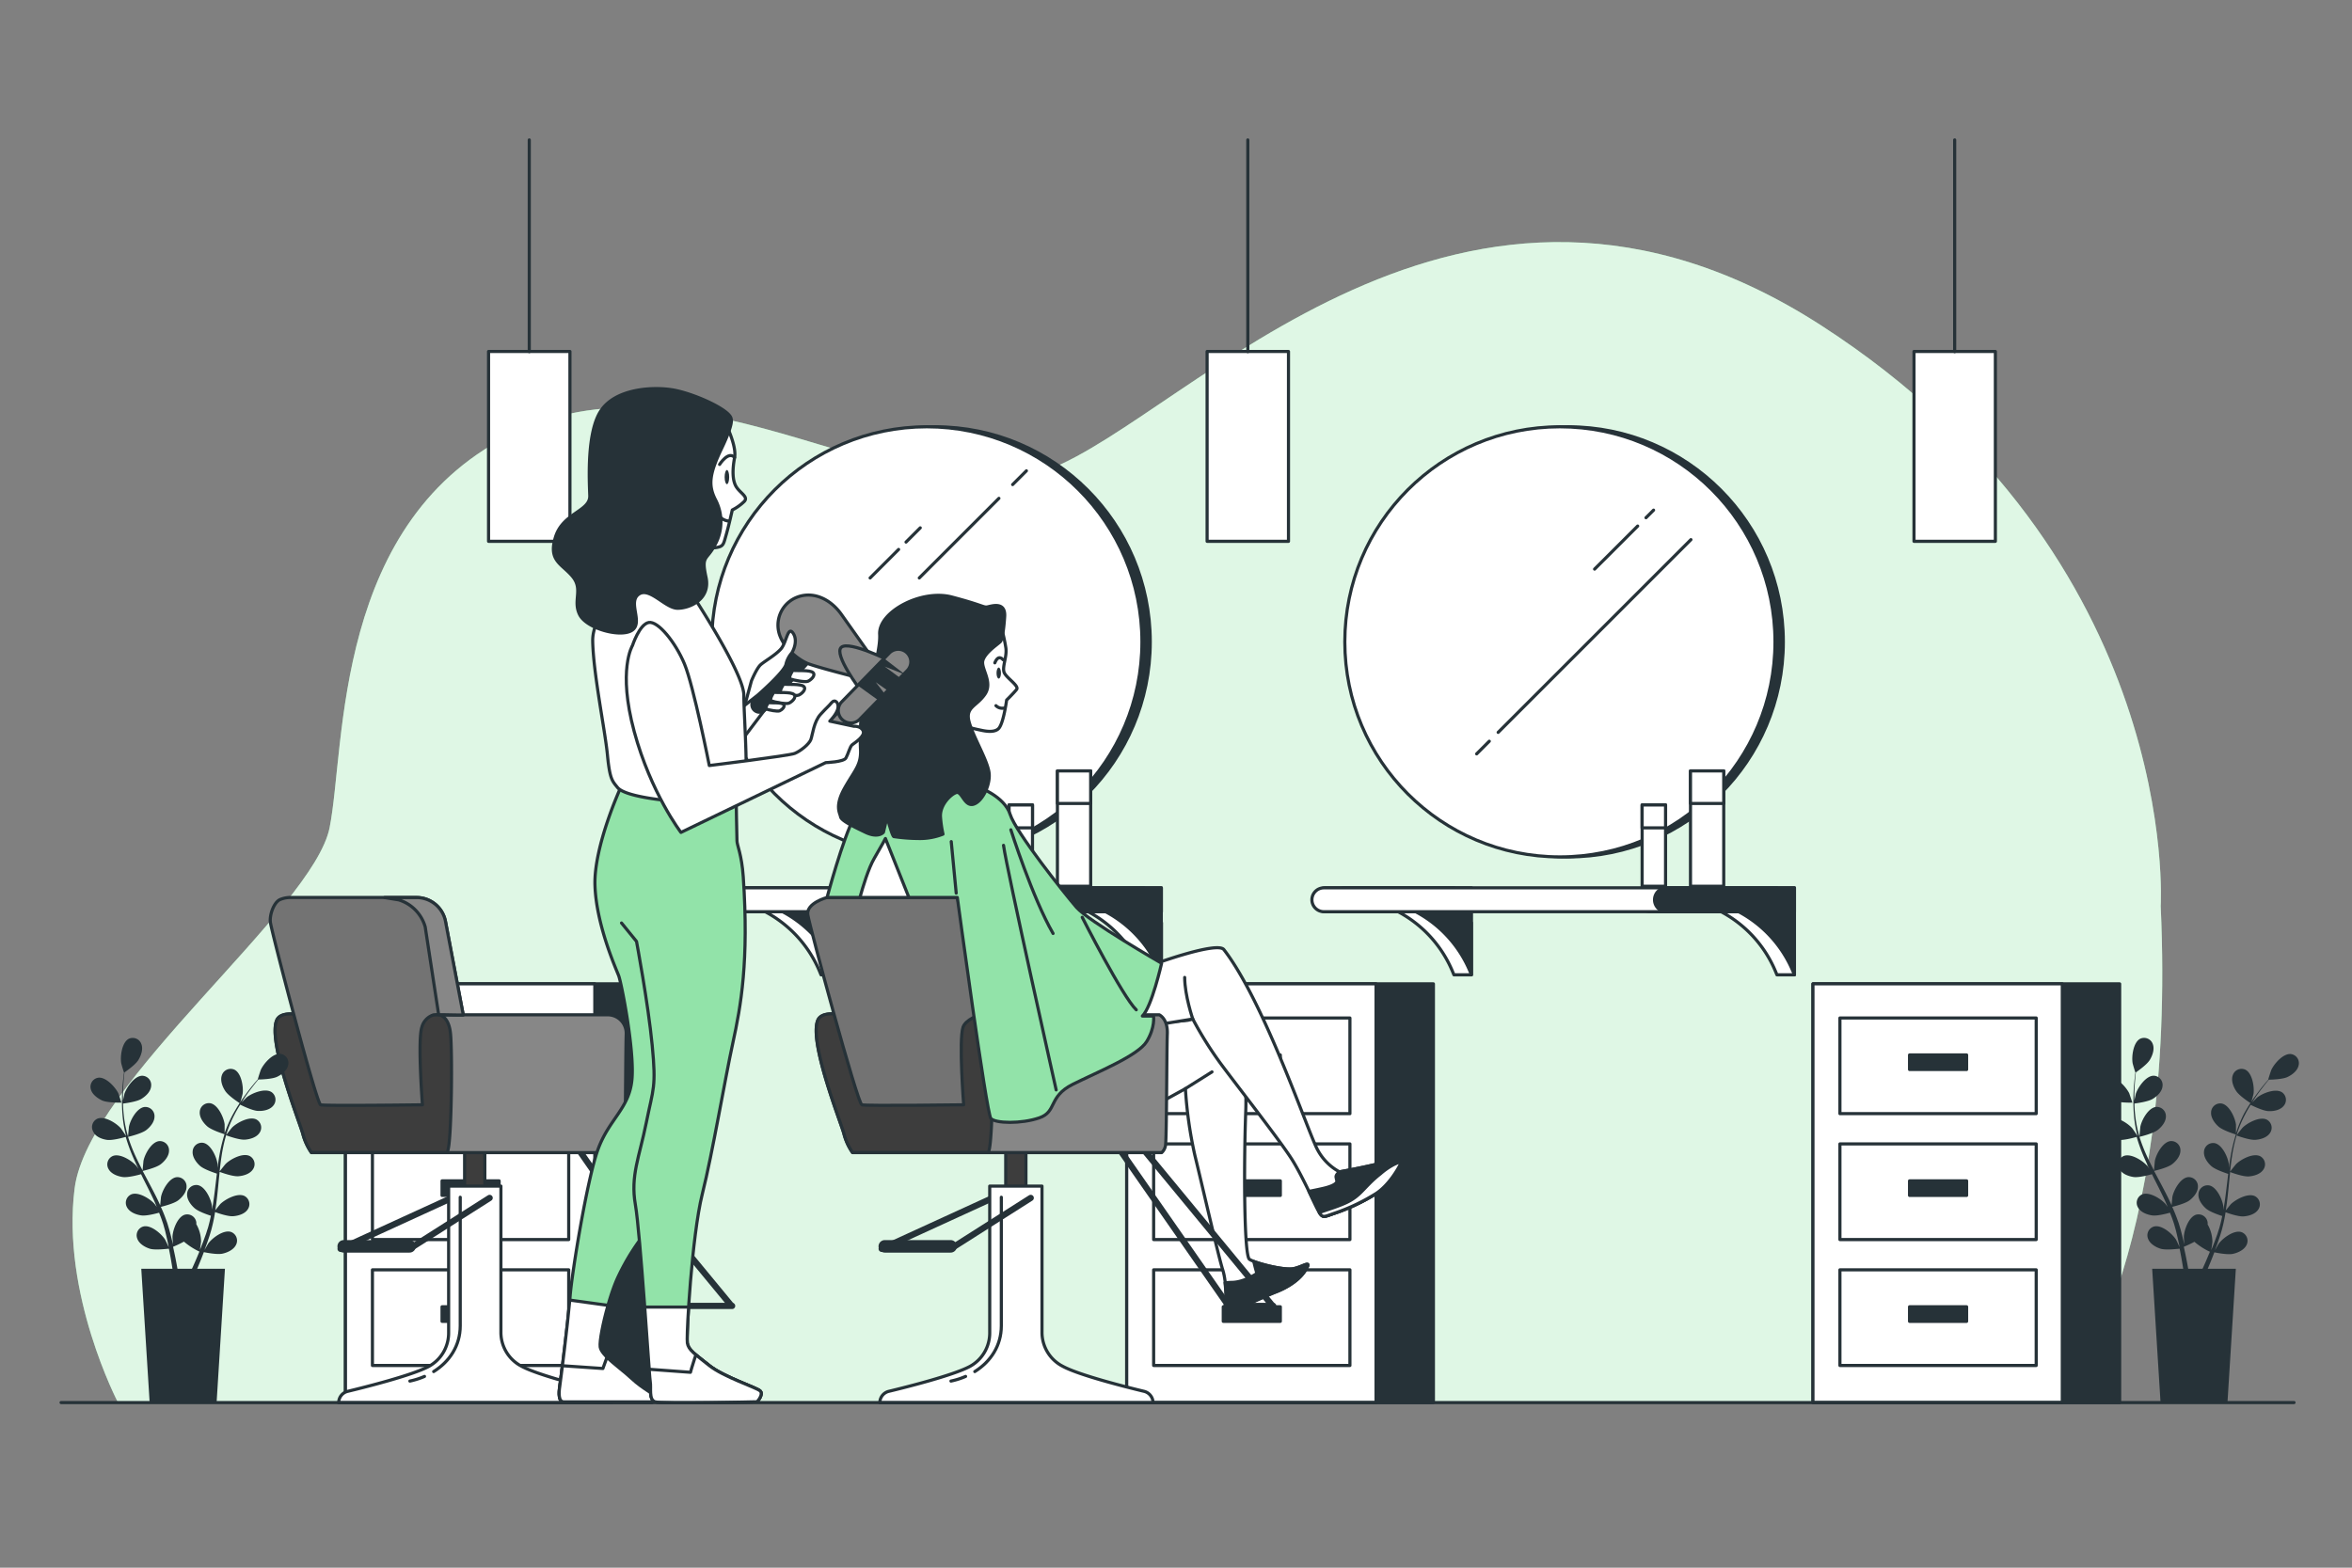 <svg xmlns="http://www.w3.org/2000/svg" viewBox="0 0 750 500"><rect x="0" y="0" width="750" height="500" fill="#808080" stroke="none"/><g id="freepik--background-simple--inject-2"><path d="M689,289s6.92-110.72-108.12-185.11S379.3,132.48,334.32,149.78,223.6,110,164.79,137.67,110.29,238,105.1,264s-77,81.31-81.3,115,13.84,68.34,13.84,68.34h620S694.15,402.35,689,289Z" style="fill:#92E3A9"></path><path d="M689,289s6.92-110.72-108.12-185.11S379.3,132.48,334.32,149.78,223.6,110,164.79,137.67,110.29,238,105.1,264s-77,81.31-81.3,115,13.84,68.34,13.84,68.34h620S694.15,402.35,689,289Z" style="fill:#fff;opacity:0.7"></path></g><g id="freepik--furniture-3--inject-2"><rect x="578.11" y="313.79" width="97.8" height="133.53" style="fill:#263238;stroke:#263238;stroke-linecap:round;stroke-linejoin:round"></rect><rect x="578.11" y="313.79" width="79.51" height="133.53" style="fill:#fff;stroke:#263238;stroke-linecap:round;stroke-linejoin:round"></rect><rect x="586.71" y="324.68" width="62.59" height="30.51" style="fill:#fff;stroke:#263238;stroke-linecap:round;stroke-linejoin:round"></rect><rect x="608.91" y="336.47" width="18.2" height="4.64" style="fill:#263238;stroke:#263238;stroke-linecap:round;stroke-linejoin:round"></rect><rect x="586.71" y="364.84" width="62.59" height="30.51" style="fill:#fff;stroke:#263238;stroke-linecap:round;stroke-linejoin:round"></rect><rect x="608.91" y="376.63" width="18.2" height="4.64" style="fill:#263238;stroke:#263238;stroke-linecap:round;stroke-linejoin:round"></rect><rect x="586.71" y="405" width="62.59" height="30.51" style="fill:#fff;stroke:#263238;stroke-linecap:round;stroke-linejoin:round"></rect><rect x="608.91" y="416.79" width="18.2" height="4.64" style="fill:#263238;stroke:#263238;stroke-linecap:round;stroke-linejoin:round"></rect></g><g id="freepik--furniture-2--inject-2"><rect x="359.28" y="313.79" width="97.8" height="133.53" style="fill:#263238;stroke:#263238;stroke-linecap:round;stroke-linejoin:round"></rect><rect x="359.28" y="313.79" width="79.51" height="133.53" style="fill:#fff;stroke:#263238;stroke-linecap:round;stroke-linejoin:round"></rect><rect x="367.87" y="324.68" width="62.59" height="30.51" style="fill:#fff;stroke:#263238;stroke-linecap:round;stroke-linejoin:round"></rect><rect x="390.07" y="336.47" width="18.2" height="4.64" style="fill:#263238;stroke:#263238;stroke-linecap:round;stroke-linejoin:round"></rect><rect x="367.87" y="364.84" width="62.59" height="30.51" style="fill:#fff;stroke:#263238;stroke-linecap:round;stroke-linejoin:round"></rect><rect x="390.07" y="376.63" width="18.2" height="4.64" style="fill:#263238;stroke:#263238;stroke-linecap:round;stroke-linejoin:round"></rect><rect x="367.87" y="405" width="62.59" height="30.51" style="fill:#fff;stroke:#263238;stroke-linecap:round;stroke-linejoin:round"></rect><rect x="390.07" y="416.79" width="18.2" height="4.64" style="fill:#263238;stroke:#263238;stroke-linecap:round;stroke-linejoin:round"></rect></g><g id="freepik--furniture-1--inject-2"><rect x="110.16" y="313.79" width="97.8" height="133.53" style="fill:#263238;stroke:#263238;stroke-linecap:round;stroke-linejoin:round"></rect><rect x="110.16" y="313.79" width="79.51" height="133.53" style="fill:#fff;stroke:#263238;stroke-linecap:round;stroke-linejoin:round"></rect><rect x="118.76" y="324.68" width="62.59" height="30.51" style="fill:#fff;stroke:#263238;stroke-linecap:round;stroke-linejoin:round"></rect><rect x="140.96" y="336.47" width="18.2" height="4.64" style="fill:#263238;stroke:#263238;stroke-linecap:round;stroke-linejoin:round"></rect><rect x="118.76" y="364.84" width="62.59" height="30.51" style="fill:#fff;stroke:#263238;stroke-linecap:round;stroke-linejoin:round"></rect><rect x="140.96" y="376.63" width="18.2" height="4.64" style="fill:#263238;stroke:#263238;stroke-linecap:round;stroke-linejoin:round"></rect><rect x="118.76" y="405" width="62.59" height="30.51" style="fill:#fff;stroke:#263238;stroke-linecap:round;stroke-linejoin:round"></rect><rect x="140.96" y="416.79" width="18.2" height="4.64" style="fill:#263238;stroke:#263238;stroke-linecap:round;stroke-linejoin:round"></rect></g><g id="freepik--mirror-2--inject-2"><path d="M566.64,294.32V283.17H526a3.81,3.81,0,0,0,0,7.61h22.82a38.26,38.26,0,0,1,17.49,19.37l.31.76h5.57V294.32Z" style="fill:#fff;stroke:#263238;stroke-linecap:round;stroke-linejoin:round"></path><path d="M463.65,294.32V283.17H423a3.81,3.81,0,1,0,0,7.61h22.82a38.26,38.26,0,0,1,17.49,19.37l.31.76h5.57V294.32Z" style="fill:#fff;stroke:#263238;stroke-linecap:round;stroke-linejoin:round"></path><path d="M428.6,283.17a3.81,3.81,0,0,0,0,7.61h22.82a38.26,38.26,0,0,1,17.49,19.37l.31.76V283.17Z" style="fill:#263238;stroke:#263238;stroke-linecap:round;stroke-linejoin:round"></path><path d="M572.21,290.78H422.15a3.81,3.81,0,0,1-3.81-3.8h0a3.81,3.81,0,0,1,3.81-3.81H572.21Z" style="fill:#fff;stroke:#263238;stroke-linecap:round;stroke-linejoin:round"></path><path d="M531.6,283.17a3.81,3.81,0,1,0,0,7.61h22.81a38.26,38.26,0,0,1,17.49,19.37l.31.76V283.17Z" style="fill:#263238;stroke:#263238;stroke-linecap:round;stroke-linejoin:round"></path><circle cx="500.07" cy="204.71" r="68.59" style="fill:#263238;stroke:#263238;stroke-linecap:round;stroke-linejoin:round"></circle><circle cx="497.42" cy="204.71" r="68.59" style="fill:#fff;stroke:#263238;stroke-linecap:round;stroke-linejoin:round"></circle><rect x="539.06" y="245.88" width="10.6" height="36.79" style="fill:#fff;stroke:#263238;stroke-linecap:round;stroke-linejoin:round"></rect><rect x="539.06" y="245.88" width="10.6" height="10.38" style="fill:#fff;stroke:#263238;stroke-linecap:round;stroke-linejoin:round"></rect><rect x="523.64" y="256.73" width="7.47" height="25.94" style="fill:#fff;stroke:#263238;stroke-linecap:round;stroke-linejoin:round"></rect><rect x="523.64" y="256.73" width="7.47" height="7.32" style="fill:#fff;stroke:#263238;stroke-linecap:round;stroke-linejoin:round"></rect><line x1="474.9" y1="236.41" x2="470.87" y2="240.44" style="fill:#fff;stroke:#263238;stroke-linecap:round;stroke-linejoin:round"></line><line x1="539.2" y1="172.11" x2="477.73" y2="233.58" style="fill:#fff;stroke:#263238;stroke-linecap:round;stroke-linejoin:round"></line><line x1="522.22" y1="167.78" x2="508.48" y2="181.51" style="fill:#fff;stroke:#263238;stroke-linecap:round;stroke-linejoin:round"></line><line x1="527.29" y1="162.7" x2="524.87" y2="165.12" style="fill:#fff;stroke:#263238;stroke-linecap:round;stroke-linejoin:round"></line></g><g id="freepik--mirror-1--inject-2"><path d="M364.77,294.32V283.17H324.15a3.81,3.81,0,0,0,0,7.61H347a38.26,38.26,0,0,1,17.49,19.37l.31.76h5.57V294.32Z" style="fill:#fff;stroke:#263238;stroke-linecap:round;stroke-linejoin:round"></path><path d="M261.78,294.32V283.17H221.16a3.81,3.81,0,1,0,0,7.61H244a38.26,38.26,0,0,1,17.49,19.37l.31.76h5.57V294.32Z" style="fill:#fff;stroke:#263238;stroke-linecap:round;stroke-linejoin:round"></path><path d="M226.73,283.17a3.81,3.81,0,0,0,0,7.61h22.82A38.26,38.26,0,0,1,267,310.15l.31.76V283.17Z" style="fill:#263238;stroke:#263238;stroke-linecap:round;stroke-linejoin:round"></path><path d="M370.34,290.78H220.28a3.81,3.81,0,0,1-3.81-3.8h0a3.81,3.81,0,0,1,3.81-3.81H370.34Z" style="fill:#fff;stroke:#263238;stroke-linecap:round;stroke-linejoin:round"></path><path d="M329.73,283.17a3.81,3.81,0,1,0,0,7.61h22.82A38.28,38.28,0,0,1,370,310.15l.31.76V283.17Z" style="fill:#263238;stroke:#263238;stroke-linecap:round;stroke-linejoin:round"></path><circle cx="298.2" cy="204.71" r="68.59" style="fill:#263238;stroke:#263238;stroke-linecap:round;stroke-linejoin:round"></circle><circle cx="295.55" cy="204.71" r="68.59" style="fill:#fff;stroke:#263238;stroke-linecap:round;stroke-linejoin:round"></circle><line x1="318.53" y1="158.94" x2="293.14" y2="184.33" style="fill:#fff;stroke:#263238;stroke-linecap:round;stroke-linejoin:round"></line><line x1="327.3" y1="150.16" x2="322.91" y2="154.55" style="fill:#fff;stroke:#263238;stroke-linecap:round;stroke-linejoin:round"></line><line x1="286.55" y1="175.24" x2="277.46" y2="184.33" style="fill:#fff;stroke:#263238;stroke-linecap:round;stroke-linejoin:round"></line><line x1="293.45" y1="168.35" x2="288.91" y2="172.89" style="fill:#fff;stroke:#263238;stroke-linecap:round;stroke-linejoin:round"></line><rect x="337.19" y="245.88" width="10.6" height="36.79" style="fill:#fff;stroke:#263238;stroke-linecap:round;stroke-linejoin:round"></rect><rect x="337.19" y="245.88" width="10.6" height="10.38" style="fill:#fff;stroke:#263238;stroke-linecap:round;stroke-linejoin:round"></rect><rect x="321.77" y="256.73" width="7.47" height="25.94" style="fill:#fff;stroke:#263238;stroke-linecap:round;stroke-linejoin:round"></rect><rect x="321.77" y="256.73" width="7.47" height="7.32" style="fill:#fff;stroke:#263238;stroke-linecap:round;stroke-linejoin:round"></rect></g><g id="freepik--Lamps--inject-2"><rect x="610.33" y="112.1" width="25.95" height="60.55" style="fill:#fff;stroke:#263238;stroke-linecap:round;stroke-linejoin:round"></rect><line x1="623.3" y1="112.15" x2="623.3" y2="44.63" style="fill:none;stroke:#263238;stroke-linecap:round;stroke-linejoin:round"></line><rect x="384.92" y="112.1" width="25.95" height="60.55" style="fill:#fff;stroke:#263238;stroke-linecap:round;stroke-linejoin:round"></rect><line x1="397.9" y1="112.15" x2="397.9" y2="44.63" style="fill:none;stroke:#263238;stroke-linecap:round;stroke-linejoin:round"></line><rect x="155.79" y="112.1" width="25.95" height="60.55" style="fill:#fff;stroke:#263238;stroke-linecap:round;stroke-linejoin:round"></rect><line x1="168.77" y1="112.15" x2="168.77" y2="44.63" style="fill:none;stroke:#263238;stroke-linecap:round;stroke-linejoin:round"></line></g><g id="freepik--Chair--inject-2"><line x1="184.64" y1="366.82" x2="219.09" y2="416.32" style="fill:none;stroke:#263238;stroke-linecap:round;stroke-linejoin:round;stroke-width:2px"></line><line x1="218.54" y1="416.51" x2="233.45" y2="416.51" style="fill:none;stroke:#263238;stroke-linecap:round;stroke-linejoin:round;stroke-width:2px"></line><line x1="192.76" y1="367.41" x2="232.95" y2="416.12" style="fill:none;stroke:#263238;stroke-linecap:round;stroke-linejoin:round;stroke-width:2px"></line><line x1="144.05" y1="382.07" x2="108.61" y2="398.3" style="fill:none;stroke:#263238;stroke-linecap:round;stroke-linejoin:round;stroke-width:2px"></line><rect x="148.15" y="365.55" width="6.45" height="71.76" style="fill:#3d3d3d;stroke:#263238;stroke-linecap:round;stroke-linejoin:round"></rect><path d="M166.63,435.92l-.9-.49a12.13,12.13,0,0,1-6-10.57V378.3H143.06v46.77a12.16,12.16,0,0,1-6.42,10.79l-.12.06c-5.33,2.76-19.52,6.36-25.63,7.83A3.75,3.75,0,0,0,108,447.4h87.11a3.75,3.75,0,0,0-2.87-3.65C186.15,442.28,172,438.68,166.63,435.92Z" style="fill:#fff;stroke:#263238;stroke-linecap:round;stroke-linejoin:round"></path><path d="M135.36,439a24.33,24.33,0,0,1-4.66,1.48" style="fill:none;stroke:#263238;stroke-linecap:round;stroke-linejoin:round"></path><path d="M146.76,381.85v41c0,6.35-3.42,11.44-8.47,14.6" style="fill:none;stroke:#263238;stroke-linecap:round;stroke-linejoin:round"></path><line x1="156.13" y1="382.07" x2="130.59" y2="398.3" style="fill:none;stroke:#263238;stroke-linecap:round;stroke-linejoin:round;stroke-width:2px"></line><line x1="109.6" y1="397.51" x2="130.59" y2="397.51" style="fill:none;stroke:#263238;stroke-linecap:round;stroke-linejoin:round;stroke-width:4px"></line><path d="M139.89,323.66h53.87a5.89,5.89,0,0,1,5.93,6v.15c-.2,4.95-.2,34.05-.6,35.63a3.91,3.91,0,0,1-1.19,2.18H99.3a18.86,18.86,0,0,1-2.77-6.13c-1.19-4.16-11.09-29.11-8.31-36,1.09-2.73,5.74-2,5.74-2Z" style="fill:#878787;stroke:#263238;stroke-linecap:round;stroke-linejoin:round"></path><path d="M88.22,325.44c-2.78,6.93,7.12,31.88,8.31,36a18.86,18.86,0,0,0,2.77,6.13h43.34c.07-.24.15-.5.22-.79,1.19-4.55,1.39-31.48.79-37.22s-3.76-5.94-3.76-5.94L94,323.46S89.31,322.71,88.22,325.44Z" style="fill:#3d3d3d;stroke:#263238;stroke-linecap:round;stroke-linejoin:round"></path><path d="M92.69,286.24a8.65,8.65,0,0,0-3.37.66c-1.95.83-3.47,4.94-3.08,7.39.59,3.76,14.65,57.68,16,58.08s32.47,0,32.47,0-1.58-20.59-.19-24.75a5.61,5.61,0,0,1,3.57-3.89c.87-.32,8.69.06,9.61-.07l-5.67-29.81a9.38,9.38,0,0,0-9.21-7.61Z" style="fill:#737373;stroke:#263238;stroke-linecap:round;stroke-linejoin:round"></path><path d="M127.12,287a12.6,12.6,0,0,1,8.47,8.63l4.29,28c2.61,0,7.16.16,7.85.06l-5.67-29.81a9.38,9.38,0,0,0-9.21-7.61h-9l-1.21,0Z" style="fill:#878787;stroke:#263238;stroke-linecap:round;stroke-linejoin:round"></path></g><g id="freepik--character-2--inject-2"><path d="M366.49,353.56,378,347.22a134.2,134.2,0,0,0,3,21.18c2.38,9.71,7.52,32.28,8.91,36.63s.79,10.5,1.78,11.29,4.56.39,6.73-.59,6.74-3,8.72-3.77,6.73-3,9.1-6.73-.59-1.19-3.76-.59-12.27-1.78-14.06-3-1.78-31.48-1.18-47.12-3.37-27.72-6.14-29.9-12.28.79-12.28.79l-9.22.82Z" style="fill:#fff;stroke:#263238;stroke-linecap:round;stroke-linejoin:round"></path><line x1="377.97" y1="347.22" x2="386.48" y2="341.87" style="fill:none;stroke:#263238;stroke-linecap:round;stroke-linejoin:round"></line><path d="M412.42,404.64c-2.65.49-9.45-1.09-12.65-2.31a1.69,1.69,0,0,1,.12.36c.37,1.63.91,3.45.91,3.45S397,408.86,393,409c-.77,0-1.57.08-2.36.13.37,3.38.28,6.59,1,7.15,1,.79,4.56.39,6.73-.6s6.74-3,8.72-3.76,6.73-3,9.1-6.73S415.59,404,412.42,404.64Z" style="fill:#263238;stroke:#263238;stroke-linecap:round;stroke-linejoin:round"></path><line x1="357.18" y1="366.82" x2="391.63" y2="416.32" style="fill:none;stroke:#263238;stroke-linecap:round;stroke-linejoin:round;stroke-width:2px"></line><line x1="391.09" y1="416.51" x2="405.99" y2="416.51" style="fill:none;stroke:#263238;stroke-linecap:round;stroke-linejoin:round;stroke-width:2px"></line><line x1="365.3" y1="367.41" x2="405.49" y2="416.12" style="fill:none;stroke:#263238;stroke-linecap:round;stroke-linejoin:round;stroke-width:2px"></line><path d="M368.27,307.42s19.9-7.25,22-4.55c13,16.8,27,58.8,29.93,63.95a17.18,17.18,0,0,0,6.93,6.93s12.08-2.18,15.84-3.56,3,.39,2,2.57-2.18,5.35-6.14,7.92a62.67,62.67,0,0,1-12.87,6.14c-3.56,1.19-4,1.78-5.15,0s-5.15-11.09-8.71-16.83-17.66-23.76-22.8-30.69A115.73,115.73,0,0,1,380.35,325l-13.58,2.21s-4.84,4.92-5.83-.62S368.27,307.42,368.27,307.42Z" style="fill:#fff;stroke:#263238;stroke-linecap:round;stroke-linejoin:round"></path><path d="M380.35,325s-2.58-7.52-2.58-13.26" style="fill:none;stroke:#263238;stroke-linecap:round;stroke-linejoin:round"></path><path d="M443,370.19c-3.76,1.38-15.84,3.56-15.84,3.56s-1.29.84-1.11,1.75l.18.91s1.09,1.45-4.71,2.71c-1.7.38-3.05.65-4.12.86,1.57,3.23,2.83,6,3.42,6.84,1.19,1.78,1.59,1.19,5.15,0a62.67,62.67,0,0,0,12.87-6.14c4-2.57,7.07-7.72,8.06-9.89S446.71,368.8,443,370.19Z" style="fill:#263238;stroke:#263238;stroke-linecap:round;stroke-linejoin:round"></path><path d="M444.68,371.31a21.63,21.63,0,0,0-4.5,3.07,35.67,35.67,0,0,0-3.67,3.29c-2.35,2.36-3.8,4.35-7.43,6-3.24,1.46-6.25,2.23-8.36,3.08a.35.35,0,0,1,0,.08c1.19,1.78,1.59,1.19,5.15,0a62.67,62.67,0,0,0,12.87-6.14c4-2.57,7.07-7.72,8.06-9.89C447.14,370.14,445.43,371,444.68,371.31Z" style="fill:#fff;stroke:#263238;stroke-linecap:round;stroke-linejoin:round"></path><line x1="316.59" y1="382.07" x2="281.15" y2="398.3" style="fill:none;stroke:#263238;stroke-linecap:round;stroke-linejoin:round;stroke-width:2px"></line><rect x="320.7" y="365.55" width="6.45" height="71.76" style="fill:#3d3d3d;stroke:#263238;stroke-linecap:round;stroke-linejoin:round"></rect><path d="M339.18,435.92c-.32-.16-.62-.33-.91-.49a12.15,12.15,0,0,1-6-10.57V378.3H315.6v46.77a12.16,12.16,0,0,1-6.42,10.79l-.12.06c-5.33,2.76-19.52,6.36-25.63,7.83a3.76,3.76,0,0,0-2.87,3.65h87.12a3.76,3.76,0,0,0-2.87-3.65C358.69,442.28,344.5,438.68,339.18,435.92Z" style="fill:#fff;stroke:#263238;stroke-linecap:round;stroke-linejoin:round"></path><path d="M307.9,439a24.11,24.11,0,0,1-4.66,1.48" style="fill:none;stroke:#263238;stroke-linecap:round;stroke-linejoin:round"></path><path d="M319.3,381.85v41c0,6.35-3.41,11.44-8.46,14.6" style="fill:none;stroke:#263238;stroke-linecap:round;stroke-linejoin:round"></path><line x1="328.67" y1="382.07" x2="303.13" y2="398.3" style="fill:none;stroke:#263238;stroke-linecap:round;stroke-linejoin:round;stroke-width:2px"></line><line x1="282.14" y1="397.51" x2="303.13" y2="397.51" style="fill:none;stroke:#263238;stroke-linecap:round;stroke-linejoin:round;stroke-width:4px"></line><path d="M312.44,323.66h57.22s2.77,1.19,2.57,6.14-.2,34.05-.59,35.63a4,4,0,0,1-1.19,2.18h-98.6a18.6,18.6,0,0,1-2.77-6.13c-1.19-4.16-11.09-29.11-8.32-36,1.09-2.73,5.74-2,5.74-2Z" style="fill:#878787;stroke:#263238;stroke-linecap:round;stroke-linejoin:round"></path><path d="M260.76,325.44c-2.77,6.93,7.13,31.88,8.32,36a18.6,18.6,0,0,0,2.77,6.13h43.33c.08-.24.15-.5.23-.79,1.18-4.55,1.38-31.48.79-37.22s-3.76-5.94-3.76-5.94l-45.94-.2S261.85,322.71,260.76,325.44Z" style="fill:#3d3d3d;stroke:#263238;stroke-linecap:round;stroke-linejoin:round"></path><path d="M263.73,286.24s-6.73,1.78-6.14,5.54,15.84,60.19,17.23,60.59,32.47,0,32.47,0-1.59-20.59-.2-24.75c.82-2.47,5.35-4,5.35-4l-7.13-37.42Z" style="fill:#737373;stroke:#263238;stroke-linecap:round;stroke-linejoin:round"></path><path d="M319.37,200.31a60,60,0,0,1,1.38,6.33c.4,2.78-1.19,5.94-.59,7.73s4.95,4.35,4,5.54-3.17,3.37-3.17,3.37-1,7.52-2.57,9.1-5.15.6-6.14.4-2.58-.59-2.58-.59l-2.57-3s-4-.4-2.57-5.15,2.57-10.69,3.56-12.48a35.87,35.87,0,0,1,3.17-4.35s2.37-2.58,3.17-3.37S319.37,200.31,319.37,200.31Z" style="fill:#fff;stroke:#263238;stroke-linecap:round;stroke-linejoin:round"></path><path d="M319.18,214.67c0,1-.32,1.76-.71,1.76s-.7-.78-.7-1.76.31-1.76.7-1.76S319.18,213.7,319.18,214.67Z" style="fill:#263238"></path><path d="M319.85,210.41s-1.47-1.93-2.62,1" style="fill:none;stroke:#263238;stroke-linecap:round;stroke-linejoin:round"></path><path d="M320.41,225.78a2.89,2.89,0,0,1-2.82-.71" style="fill:none;stroke:#263238;stroke-linecap:round;stroke-linejoin:round"></path><path d="M312,251s8.32,3,10.1,8.71,17.42,25.34,21.18,29.7,27.13,17.82,27.13,17.82-3.17,14-6.14,16.82h3.56s.6,3.57-2.17,8.12-15.65,9.7-23.57,13.66-4.95,8.72-10.69,10.7-14.05,1.78-15.44.19-10.69-70.48-10.69-70.48H263.73s4.95-18.61,8.71-25.74,13.86-12.67,26.14-12.67S312,251,312,251Z" style="fill:#92E3A9;stroke:#263238;stroke-linecap:round;stroke-linejoin:round"></path><path d="M289.83,286.24l-7.49-18.81s-.79,1.58-3.56,6.33c-1.85,3.17-3.6,9-4.57,12.48Z" style="fill:#fff;stroke:#263238;stroke-linecap:round;stroke-linejoin:round"></path><line x1="304.91" y1="284.85" x2="303.33" y2="268.42" style="fill:none;stroke:#263238;stroke-linecap:round;stroke-linejoin:round"></line><path d="M322.34,264.66s6.92,21.78,13.46,33.06" style="fill:none;stroke:#263238;stroke-linecap:round;stroke-linejoin:round"></path><path d="M345.1,292.57s12.87,25.35,17.23,29.5" style="fill:none;stroke:#263238;stroke-linecap:round;stroke-linejoin:round"></path><path d="M336.79,347.62S321,277.13,320,269.61" style="fill:none;stroke:#263238;stroke-linecap:round;stroke-linejoin:round"></path><path d="M320.36,196.75s-.4,6.92-1.39,7.91-4.75,3.37-5.54,5.94,3.36,6.93.59,10.89-6.34,4-4.95,8.91,5.94,12.28,6.34,16.24-2.38,9.3-5.15,9.9-3.57-4.36-5.35-3.76-5.34,4-5,7.92a36.78,36.78,0,0,0,.79,5.34,19.73,19.73,0,0,1-7.72,1.39,56.92,56.92,0,0,1-7.92-.6c-.59,0-2.18-6.33-2.18-6.33l-1.18,4.95s-1.59,2-5.75,0-7.72-3.76-7.91-4.95-2-3.37,1.38-9.31,5.35-7.32,4.95-12.67a90.63,90.63,0,0,1,.59-13.66s5.94-15.44,5.55-22.57,13.26-14.45,23-11.88,10.09,3.37,11.28,3.17S320.75,191.6,320.36,196.75Z" style="fill:#263238;stroke:#263238;stroke-linecap:round;stroke-linejoin:round"></path></g><g id="freepik--character-1--inject-2"><path d="M231.12,134.5s3.86,7.55,3.13,11.41-.74,7.36.55,9.38,3.86,3.13,2.57,4.6a15.24,15.24,0,0,1-3.86,2.76s-1.1,5-2,8.1-.74,3.68-4.05,4a27.46,27.46,0,0,1-5.15.19,203.86,203.86,0,0,1-2.58-21.53C218.61,139.29,231.12,134.5,231.12,134.5Z" style="fill:#fff;stroke:#263238;stroke-linecap:round;stroke-linejoin:round"></path><path d="M232.52,152.16c0,1.25-.32,2.26-.72,2.26s-.73-1-.73-2.26.33-2.26.73-2.26S232.52,150.91,232.52,152.16Z" style="fill:#263238"></path><path d="M229.46,148.13s2.8-4.44,4.79-2.22" style="fill:none;stroke:#263238;stroke-linecap:round;stroke-linejoin:round"></path><path d="M232.52,166.2a4.68,4.68,0,0,1-3.22-1.62" style="fill:none;stroke:#263238;stroke-linecap:round;stroke-linejoin:round"></path><polygon points="246.02 223.55 236.27 236.43 233.88 228.7 242.71 218.21 246.02 223.55" style="fill:#fff;stroke:#263238;stroke-linecap:round;stroke-linejoin:round"></polygon><path d="M252.46,208.28l5,3.31L244,226.35a2.44,2.44,0,0,1-3.75-.16h0a2.45,2.45,0,0,1,.05-3Z" style="fill:#263238;stroke:#263238;stroke-linecap:round;stroke-linejoin:round"></path><path d="M252.83,213.8s-1.66,2.39-.74,2.76,4.6,1.1,5.52.73,2.58-1.84,1.66-2.76S254.12,214,252.83,213.8Z" style="fill:#fff;stroke:#263238;stroke-linecap:round;stroke-linejoin:round"></path><path d="M249.88,218.21s-1.65,2.39-.73,2.76,4.6,1.11,5.52.74,2.57-1.84,1.65-2.76S251.17,218.4,249.88,218.21Z" style="fill:#fff;stroke:#263238;stroke-linecap:round;stroke-linejoin:round"></path><path d="M246.76,220.79s-1.66,2.39-.74,2.76,4.6,1.1,5.52.73,2.58-1.84,1.66-2.76S248,221,246.76,220.79Z" style="fill:#fff;stroke:#263238;stroke-linecap:round;stroke-linejoin:round"></path><path d="M245,224.1s-1.24,1.8-.55,2.07,3.45.83,4.14.55,1.94-1.38,1.25-2.07S246,224.24,245,224.1Z" style="fill:#fff;stroke:#263238;stroke-linecap:round;stroke-linejoin:round"></path><path d="M277.3,208.65s-5.34-7.55-9-12.7-9.5-7.73-14.9-5.15a9.58,9.58,0,0,0-4.78,11.77c1.65,4.6,6.25,7.92,8.83,9S271,215.45,271,215.45Z" style="fill:#878787;stroke:#263238;stroke-linecap:round;stroke-linejoin:round"></path><path d="M241.61,221.71s8.27-7.18,9-9.75a8.17,8.17,0,0,1,1.84-3.68c.74-1.11,2-4.23.37-6.44S250.8,205,249,207s-5.15,3.86-6.44,5-2.94,5.15-2.94,5.15l-1.65,6.07-2.76,3.5Z" style="fill:#fff;stroke:#263238;stroke-linecap:round;stroke-linejoin:round"></path><path d="M274.35,220.05s-8.64-11.4-6.07-13.61,16,4.6,16,4.6Z" style="fill:#878787;stroke:#263238;stroke-linecap:round;stroke-linejoin:round"></path><path d="M198,251s-8.64,18.77-8.28,31.28,6.63,26.49,7.55,28.88,5.15,24.1,4.23,33.3-7.36,12.51-10.86,22.26-8.27,39.37-8.83,46.55-2.94,26.49-3.31,28.88-.37,5,1.29,5h28s1.84-.19,1.48-1.29S205,443,201.5,439.72s-9.75-7.36-10.12-10.12,2.39-14.72,5.34-21.53a71.31,71.31,0,0,1,7.54-12.87s13.61-24.1,16.92-44.53,9.94-54.08,9.94-54.08v-43Z" style="fill:#92E3A9;stroke:#263238;stroke-linecap:round;stroke-linejoin:round"></path><path d="M201.5,439.72c-3.5-3.31-9.75-7.36-10.12-10.12-.24-1.81.87-7.59,2.49-13.27l-12.18-1.68c-.71,8-2.84,25.21-3.19,27.46s-.37,5,1.29,5h28s1.84-.19,1.48-1.29S205,443,201.5,439.72Z" style="fill:#fff;stroke:#263238;stroke-linecap:round;stroke-linejoin:round"></path><path d="M201.5,439.72c-2.28-2.16-5.72-4.63-7.95-6.85l-1.3,3.6s-8.86-.63-12.9-.88c-.41,3.26-.73,5.76-.85,6.52-.37,2.39-.37,5,1.29,5h28s1.84-.19,1.48-1.29S205,443,201.5,439.72Z" style="fill:#fff;stroke:#263238;stroke-linecap:round;stroke-linejoin:round"></path><path d="M198.19,294.38l4.78,5.88s3.68,19.51,5,33.12S208.31,347,206.1,358,201,375,202.6,384.16s4.42,54.45,4.79,56.48-.53,5.7,1.5,6.44,32.53,0,32.53,0,2.21-2.4.92-3.5-11.63-4.42-16.23-8.1-6.56-4.92-6.93-7.13,1.45-34.26,4.76-47.5,7.18-36.43,9.75-48.21,5.16-26.12,3.32-53c-.49-7.06-2-10.12-2-11.41s-.37-13.79-.18-14.53S203,251.14,203,251.14" style="fill:#92E3A9;stroke:#263238;stroke-linecap:round;stroke-linejoin:round"></path><path d="M219.34,187.49s17.85,26.86,17.85,34.22,2,31.27-.55,32.38-18.95,1.84-25.21,1.1-12.87-2-14.53-4.05-2.46-2.64-3.2-10.37-4.52-26-4.7-36.33,14.52-22.1,19.67-21A48.72,48.72,0,0,1,219.34,187.49Z" style="fill:#fff;stroke:#263238;stroke-linecap:round;stroke-linejoin:round"></path><path d="M233.15,133.71s.85,1.2-3.08,9.39-4.26,11.78-1.87,16.39a15.14,15.14,0,0,1-.34,14.52c-2.57,4.78-4.27,3.07-2.74,10.07S220,194,216.07,194s-9-7-12.46-4.43,1.54,9-2.05,11.44-14.51-.52-16.73-5,1.19-8-2.22-12.12-7.86-4.95-5.47-12.63,11.1-8.2,10.93-13.15-1-20.32,3.59-27.15,15.88-7.68,22.54-6.66S233.15,130.81,233.15,133.71Z" style="fill:#263238;stroke:#263238;stroke-linecap:round;stroke-linejoin:round"></path><path d="M264.05,236.53a2.49,2.49,0,0,1-1.79-4.24l7.27-7.45a2.5,2.5,0,0,1,3.58,3.49l-7.27,7.45A2.5,2.5,0,0,1,264.05,236.53Z" style="fill:#878787;stroke:#263238;stroke-linecap:round;stroke-linejoin:round"></path><path d="M271.32,230.59a4,4,0,0,1-2.87-6.8l15-15.36a4,4,0,1,1,5.72,5.58l-15,15.37A4,4,0,0,1,271.32,230.59Z" style="fill:#878787;stroke:#263238;stroke-linecap:round;stroke-linejoin:round"></path><polygon points="273.52 218.64 280.21 223.45 282.51 221.78 279.27 217.6 283.45 220.52 287.21 216.34 282.09 212.58 288.68 215.19 281.88 209.97 273.52 218.64" style="fill:#263238"></polygon><path d="M201.68,205.89s-4.78,7.72.55,27.41,14.91,32.19,14.91,32.19l46.17-22.26s5.71-.18,6.44-1.47,1.29-3.68,2-4.23,4.23-2.76,3.49-4.42-2.94-1.47-2.94-1.47L264.6,230s2.21-2.21,2.58-4.05-.92-3.13-2-1.84-1.28,1.29-3.49,3.68-2.58,6.62-3.13,8.09-3.31,3.68-5.15,4.42-27.23,3.86-27.23,3.86-5-25.39-7.91-32.38-8.46-13.79-11.41-13.24S201.68,205.89,201.68,205.89Z" style="fill:#fff;stroke:#263238;stroke-linecap:round;stroke-linejoin:round"></path><path d="M226.11,435.48c-4.6-3.68-6.56-4.92-6.93-7.13-.13-.78,0-5.35.41-11.48h-14c.88,12,1.6,22.8,1.78,23.77.36,2-.53,5.7,1.5,6.44s32.53,0,32.53,0,2.21-2.4.92-3.5S230.71,439.16,226.11,435.48Z" style="fill:#fff;stroke:#263238;stroke-linecap:round;stroke-linejoin:round"></path><path d="M241.42,447.08s2.21-2.4.92-3.5-11.63-4.42-16.23-8.1c-1.77-1.42-3.15-2.47-4.19-3.36-.11.28-.23.59-.36,1-.8,2.38-1.39,4.56-1.39,4.56L207,436.72c.17,2.18.29,3.6.35,3.92.36,2-.53,5.7,1.5,6.44S241.42,447.08,241.42,447.08Z" style="fill:#fff;stroke:#263238;stroke-linecap:round;stroke-linejoin:round"></path></g><g id="freepik--plant-2--inject-2"><path d="M673.83,351c1.78.78,6.12.68,6.13.68s-.94-2.84-1-3c-1-2-4-5.28-6.42-4.95a2.92,2.92,0,0,0-2.35,3.67C670.58,349,672.32,350.3,673.83,351Z" style="fill:#263238"></path><path d="M675.33,363.55c1.84.27,5.72-.86,6-.95a52.51,52.51,0,0,0,2.35,6.51c.54,1.24,1.11,2.46,1.71,3.69-.36-.52-.68-1-.73-1-1.45-1.67-5.22-4.05-7.5-3.09a2.93,2.93,0,0,0-1.3,4.17c.84,1.53,2.86,2.28,4.49,2.52s5-.65,5.86-.9l.69,1.41c1.13,2.23,2.26,4.46,3.3,6.68.37.78.7,1.56,1,2.34-.32-.46-.59-.84-.64-.9-1.44-1.67-5.22-4.05-7.5-3.08a2.93,2.93,0,0,0-1.3,4.16c.85,1.53,2.86,2.29,4.49,2.53s4.66-.57,5.71-.86c.32.82.64,1.63.91,2.43.18.55.38,1.07.53,1.63s.31,1.1.46,1.65c.25,1.06.52,2.15.74,3.18.16.72.3,1.41.44,2.11-.35-.78-1.09-2.3-1.16-2.42-1.18-1.87-4.55-4.8-7-4.18a2.92,2.92,0,0,0-1.91,3.91c.6,1.64,2.47,2.7,4,3.18,1.74.53,5.59,0,6.07,0,.23,1.15.44,2.27.63,3.33.41,2.35.72,4.44,1,6.22h1.62c-.28-1.84-.65-4-1.14-6.48-.23-1.17-.5-2.42-.78-3.69a34.13,34.13,0,0,0,3.38-1.59,21.56,21.56,0,0,0,4.94,3.18c-.45,1.08-.89,2.14-1.32,3.12-.9,2.07-1.75,3.9-2.5,5.46h1.75c.65-1.44,1.36-3.07,2.1-4.89.46-1.1.92-2.28,1.38-3.51.47.1,4.28.88,6,.47,1.61-.36,3.56-1.27,4.29-2.86a2.94,2.94,0,0,0-1.62-4.05c-2.35-.79-5.93,1.87-7.24,3.65-.08.11-.79,1.34-1.23,2.13.19-.5.37-1,.56-1.51.37-1,.72-2.05,1.09-3.15.16-.54.33-1.09.49-1.64s.29-1.14.44-1.72c.32-1.34.58-2.71.81-4.1.89.33,4.09,1.44,5.74,1.32s3.72-.72,4.67-2.18a2.94,2.94,0,0,0-1-4.25c-2.2-1.14-6.15,1-7.72,2.52-.09.09-1.09,1.34-1.63,2,.13-.83.27-1.67.37-2.52.31-2.45.54-4.95.78-7.43.08-.77.16-1.52.24-2.28.32.12,4.08,1.52,5.94,1.39,1.65-.12,3.71-.72,4.66-2.19a2.91,2.91,0,0,0-1-4.24c-2.2-1.14-6.14.95-7.71,2.51-.12.12-1.55,1.91-1.9,2.39.18-1.67.37-3.34.63-5a51.5,51.5,0,0,1,1.43-6.54c.14.05,4.07,1.54,6,1.4,1.64-.11,3.71-.72,4.66-2.18a2.93,2.93,0,0,0-1-4.25c-2.2-1.13-6.15,1-7.71,2.52-.13.12-1.67,2.05-1.92,2.42,0-.12.06-.26.1-.38a37.56,37.56,0,0,1,2.59-6.19c.56-1.1,1.16-2.12,1.77-3.1.7.35,3.93,1.92,5.65,2s3.77-.31,4.88-1.66a2.94,2.94,0,0,0-.51-4.33c-2.07-1.37-6.22.27-7.94,1.65-.1.08-1,1-1.6,1.59.28-.44.57-.9.84-1.31,1-1.56,2.08-2.93,3-4.13.53-.68,1-1.28,1.51-1.84.87,0,4.37-.12,5.9-.84s3.2-2,3.57-3.72a2.93,2.93,0,0,0-2.45-3.61c-2.47-.26-5.39,3.11-6.29,5.13-.08.17-1,3-.93,3h.05c-.47.53-1,1.1-1.49,1.74-1,1.18-2,2.53-3.11,4.07a52.51,52.51,0,0,0-3.23,5.14A39.13,39.13,0,0,0,713,361.5s0,.05,0,.08c0-.73,0-2.75,0-2.91-.28-2.19-2.12-6.26-4.56-6.71a2.92,2.92,0,0,0-3.37,2.75c-.15,1.75,1.12,3.49,2.35,4.59,1.39,1.24,5.24,2.44,5.55,2.54a50.72,50.72,0,0,0-1.63,6.72c-.24,1.33-.43,2.67-.61,4,0-.62,0-1.18,0-1.26-.28-2.19-2.12-6.26-4.55-6.71a2.92,2.92,0,0,0-3.38,2.75c-.14,1.74,1.12,3.49,2.35,4.59s4.52,2.2,5.38,2.48c-.06.52-.13,1-.19,1.55-.3,2.49-.58,5-.94,7.39-.12.86-.28,1.69-.43,2.53,0-.56,0-1,0-1.1-.28-2.19-2.12-6.26-4.55-6.71a2.93,2.93,0,0,0-3.38,2.76c-.15,1.74,1.12,3.48,2.35,4.58s4.2,2.1,5.23,2.43c-.18.86-.36,1.71-.58,2.53-.16.56-.27,1.1-.46,1.65s-.35,1.09-.52,1.63c-.38,1-.75,2.08-1.14,3.07-.27.69-.53,1.34-.8,2,.14-.85.37-2.52.37-2.66a11.43,11.43,0,0,0-1.53-5.54,2.76,2.76,0,0,0,0-.64,2.93,2.93,0,0,0-3.58-2.49c-2.39.64-3.91,4.84-4,7.05,0,.13.08,1.55.14,2.44-.12-.52-.23-1-.36-1.56-.25-1.06-.53-2.1-.83-3.23-.16-.54-.33-1.09-.49-1.64s-.39-1.11-.58-1.67c-.48-1.3-1-2.59-1.59-3.87.92-.22,4.2-1.06,5.52-2.07s2.7-2.65,2.68-4.4a2.93,2.93,0,0,0-3.16-3c-2.46.27-4.6,4.19-5,6.36,0,.13-.17,1.72-.23,2.6-.35-.77-.7-1.54-1.08-2.31-1.1-2.22-2.28-4.42-3.45-6.63l-1.06-2c.33-.08,4.24-1,5.72-2.12,1.31-1,2.7-2.65,2.68-4.4a2.93,2.93,0,0,0-3.16-3c-2.46.27-4.6,4.19-5,6.36,0,.16-.25,2.45-.27,3-.77-1.49-1.53-3-2.22-4.49a52.75,52.75,0,0,1-2.42-6.24c.16,0,4.25-1,5.76-2.12,1.31-1,2.7-2.65,2.68-4.4a2.93,2.93,0,0,0-3.16-3c-2.46.27-4.6,4.19-5,6.36,0,.17-.26,2.63-.27,3.08,0-.13-.09-.25-.13-.38a39.28,39.28,0,0,1-1.25-6.59c-.14-1.22-.2-2.41-.23-3.56.78-.1,4.33-.57,5.81-1.46s3-2.34,3.15-4.08a2.93,2.93,0,0,0-2.81-3.33c-2.48,0-5,3.66-5.71,5.77,0,.11-.29,1.31-.46,2.19,0-.52,0-1.05,0-1.55,0-1.87.12-3.59.24-5.11.07-.86.15-1.64.24-2.36.72-.5,3.58-2.52,4.46-4s1.56-3.45.92-5.07a2.93,2.93,0,0,0-4-1.66c-2.2,1.14-2.78,5.57-2.42,7.75,0,.18.87,3.07.9,3l0,0c-.1.7-.2,1.45-.28,2.27-.15,1.52-.31,3.23-.35,5.11a52.56,52.56,0,0,0,.14,6.07,37.24,37.24,0,0,0,1.13,6.7.24.24,0,0,0,0,.08c-.39-.61-1.54-2.29-1.64-2.41-1.44-1.67-5.22-4.05-7.5-3.08a2.93,2.93,0,0,0-1.3,4.16C671.68,362.55,673.7,363.31,675.33,363.55Z" style="fill:#263238"></path><path d="M717.79,351.92s.79-2.89.81-3.08c.31-2.19-.39-6.6-2.62-7.68a2.94,2.94,0,0,0-4,1.77c-.59,1.64.16,3.66,1.06,5C714.1,349.6,717.78,351.92,717.79,351.92Z" style="fill:#263238"></path><polygon points="712.96 404.67 686.28 404.67 688.95 447.33 710.29 447.33 712.96 404.67" style="fill:#263238"></polygon></g><g id="freepik--plant-1--inject-2"><path d="M32.6,351c1.78.78,6.12.68,6.13.68s-.94-2.84-1-3c-1-2-4-5.28-6.42-4.95a2.92,2.92,0,0,0-2.35,3.67C29.35,349,31.09,350.3,32.6,351Z" style="fill:#263238"></path><path d="M34.1,363.55c1.84.27,5.72-.86,6-.95a52.51,52.51,0,0,0,2.35,6.51c.54,1.24,1.11,2.46,1.71,3.69-.36-.52-.68-1-.73-1-1.45-1.67-5.22-4.05-7.5-3.09a2.93,2.93,0,0,0-1.3,4.17c.84,1.53,2.86,2.28,4.49,2.52s5-.65,5.86-.9l.69,1.41c1.13,2.23,2.26,4.46,3.3,6.68.37.78.7,1.56,1,2.34-.32-.46-.59-.84-.64-.9-1.44-1.67-5.22-4.05-7.5-3.08a2.93,2.93,0,0,0-1.3,4.16c.85,1.53,2.86,2.29,4.49,2.53s4.66-.57,5.71-.86c.32.82.64,1.63.91,2.43.18.55.38,1.07.53,1.63s.31,1.1.46,1.65c.25,1.06.52,2.15.74,3.18.16.72.3,1.41.44,2.11-.35-.78-1.09-2.3-1.16-2.42-1.18-1.87-4.55-4.8-6.95-4.18a2.92,2.92,0,0,0-1.91,3.91c.6,1.64,2.47,2.7,4,3.18,1.74.53,5.59,0,6.07,0,.23,1.15.45,2.27.63,3.33.41,2.35.72,4.44,1,6.22h1.62c-.28-1.84-.65-4-1.14-6.48-.23-1.17-.5-2.42-.78-3.69A34.13,34.13,0,0,0,58.65,396a21.56,21.56,0,0,0,4.94,3.18c-.45,1.08-.89,2.14-1.32,3.12-.9,2.07-1.75,3.9-2.5,5.46h1.75c.65-1.44,1.36-3.07,2.1-4.89.46-1.1.92-2.28,1.38-3.51.47.1,4.28.88,6,.47,1.61-.36,3.56-1.27,4.29-2.86a2.94,2.94,0,0,0-1.62-4.05c-2.35-.79-5.93,1.87-7.24,3.65-.08.11-.79,1.34-1.23,2.13.19-.5.37-1,.56-1.51.38-1,.72-2.05,1.09-3.15.16-.54.33-1.09.49-1.64s.29-1.14.44-1.72c.32-1.34.58-2.71.81-4.1.89.33,4.09,1.44,5.74,1.32s3.72-.72,4.67-2.18a2.94,2.94,0,0,0-1-4.25c-2.2-1.14-6.15,1-7.72,2.52-.09.09-1.09,1.34-1.63,2,.13-.83.27-1.67.37-2.52.31-2.45.54-4.95.78-7.43l.24-2.28c.32.12,4.08,1.52,5.94,1.39,1.65-.12,3.71-.72,4.67-2.19a2.92,2.92,0,0,0-1-4.24c-2.2-1.14-6.14.95-7.71,2.51-.12.12-1.55,1.91-1.9,2.39.18-1.67.37-3.34.63-5a51.5,51.5,0,0,1,1.43-6.54c.14.05,4.07,1.54,6,1.4,1.64-.11,3.71-.72,4.66-2.18a2.93,2.93,0,0,0-1-4.25c-2.2-1.13-6.15,1-7.71,2.52-.13.12-1.67,2.05-1.92,2.42,0-.12.06-.26.1-.38a37.56,37.56,0,0,1,2.59-6.19c.56-1.1,1.16-2.12,1.77-3.1.7.35,3.93,1.92,5.65,2s3.77-.31,4.88-1.66a2.94,2.94,0,0,0-.51-4.33c-2.07-1.37-6.22.27-7.94,1.65-.1.08-1,1-1.6,1.59.28-.44.57-.9.84-1.31,1-1.56,2.08-2.93,3-4.13.53-.68,1-1.28,1.51-1.84.87,0,4.37-.12,5.9-.84s3.2-2,3.57-3.72a2.93,2.93,0,0,0-2.45-3.61c-2.47-.26-5.39,3.11-6.29,5.13-.08.17-1,3-.93,3h0c-.47.53-1,1.1-1.49,1.74-1,1.18-2,2.53-3.11,4.07a52.51,52.51,0,0,0-3.23,5.14,39.13,39.13,0,0,0-2.76,6.21s0,.05,0,.08c0-.73,0-2.75,0-2.91-.28-2.19-2.12-6.26-4.56-6.71a2.92,2.92,0,0,0-3.37,2.75c-.15,1.75,1.12,3.49,2.35,4.59,1.39,1.24,5.24,2.44,5.55,2.54a50.72,50.72,0,0,0-1.63,6.72c-.24,1.33-.43,2.67-.61,4,0-.62,0-1.18,0-1.26-.28-2.19-2.12-6.26-4.55-6.71a2.92,2.92,0,0,0-3.38,2.75c-.14,1.74,1.12,3.49,2.35,4.59s4.52,2.2,5.38,2.48c-.06.52-.13,1-.19,1.55-.3,2.49-.58,5-.94,7.39-.12.86-.28,1.69-.43,2.53,0-.56,0-1,0-1.1-.28-2.19-2.12-6.26-4.55-6.71a2.93,2.93,0,0,0-3.38,2.76c-.15,1.74,1.12,3.48,2.35,4.58s4.2,2.1,5.23,2.43c-.18.86-.36,1.71-.58,2.53-.15.56-.27,1.1-.46,1.65s-.35,1.09-.52,1.63c-.38,1-.75,2.08-1.14,3.07-.27.69-.53,1.34-.8,2,.14-.85.37-2.52.37-2.66a11.43,11.43,0,0,0-1.53-5.54,2.76,2.76,0,0,0,0-.64A2.93,2.93,0,0,0,59,387.4c-2.39.64-3.91,4.84-4,7.05,0,.13.08,1.55.14,2.44-.12-.52-.23-1-.36-1.56-.25-1.06-.53-2.1-.83-3.23-.16-.54-.33-1.09-.49-1.64s-.39-1.11-.58-1.67c-.47-1.3-1-2.59-1.59-3.87.92-.22,4.2-1.06,5.52-2.07s2.7-2.65,2.68-4.4a2.93,2.93,0,0,0-3.16-3c-2.46.27-4.6,4.19-5,6.36,0,.13-.18,1.72-.24,2.6-.35-.77-.7-1.54-1.08-2.31-1.1-2.22-2.28-4.42-3.45-6.63l-1.06-2c.33-.08,4.24-1,5.72-2.12,1.31-1,2.7-2.65,2.68-4.4a2.93,2.93,0,0,0-3.16-3c-2.46.27-4.6,4.19-5,6.36,0,.16-.24,2.45-.27,3-.77-1.49-1.53-3-2.22-4.49a52.75,52.75,0,0,1-2.42-6.24c.16,0,4.25-1,5.76-2.12,1.31-1,2.7-2.65,2.68-4.4a2.93,2.93,0,0,0-3.16-3c-2.46.27-4.6,4.19-5,6.36,0,.17-.26,2.63-.27,3.08,0-.13-.09-.25-.12-.38a38.35,38.35,0,0,1-1.26-6.59c-.14-1.22-.2-2.41-.23-3.56.78-.1,4.34-.57,5.81-1.46s3-2.34,3.15-4.08a2.93,2.93,0,0,0-2.81-3.33c-2.48,0-5,3.66-5.71,5.77,0,.11-.29,1.31-.46,2.19,0-.52,0-1.05,0-1.55,0-1.87.12-3.59.24-5.11.07-.86.15-1.64.24-2.36.72-.5,3.58-2.52,4.46-4s1.56-3.45.92-5.07a2.93,2.93,0,0,0-4-1.66c-2.2,1.14-2.78,5.57-2.42,7.75,0,.18.87,3.07.9,3l0,0c-.1.7-.19,1.45-.28,2.27-.15,1.52-.31,3.23-.35,5.11a52.56,52.56,0,0,0,.14,6.07,37.24,37.24,0,0,0,1.13,6.7.24.24,0,0,0,0,.08c-.39-.61-1.54-2.29-1.64-2.41-1.44-1.67-5.22-4.05-7.5-3.08a2.93,2.93,0,0,0-1.3,4.16C30.45,362.55,32.47,363.31,34.1,363.55Z" style="fill:#263238"></path><path d="M76.56,351.92s.79-2.89.81-3.08c.31-2.19-.39-6.6-2.62-7.68a2.94,2.94,0,0,0-4,1.77c-.59,1.64.16,3.66,1.06,5C72.87,349.6,76.55,351.92,76.56,351.92Z" style="fill:#263238"></path><polygon points="71.73 404.67 45.05 404.67 47.72 447.33 69.07 447.33 71.73 404.67" style="fill:#263238"></polygon></g><g id="freepik--Floor--inject-2"><line x1="731.51" y1="447.33" x2="19.48" y2="447.33" style="fill:none;stroke:#263238;stroke-linecap:round;stroke-linejoin:round"></line></g></svg>